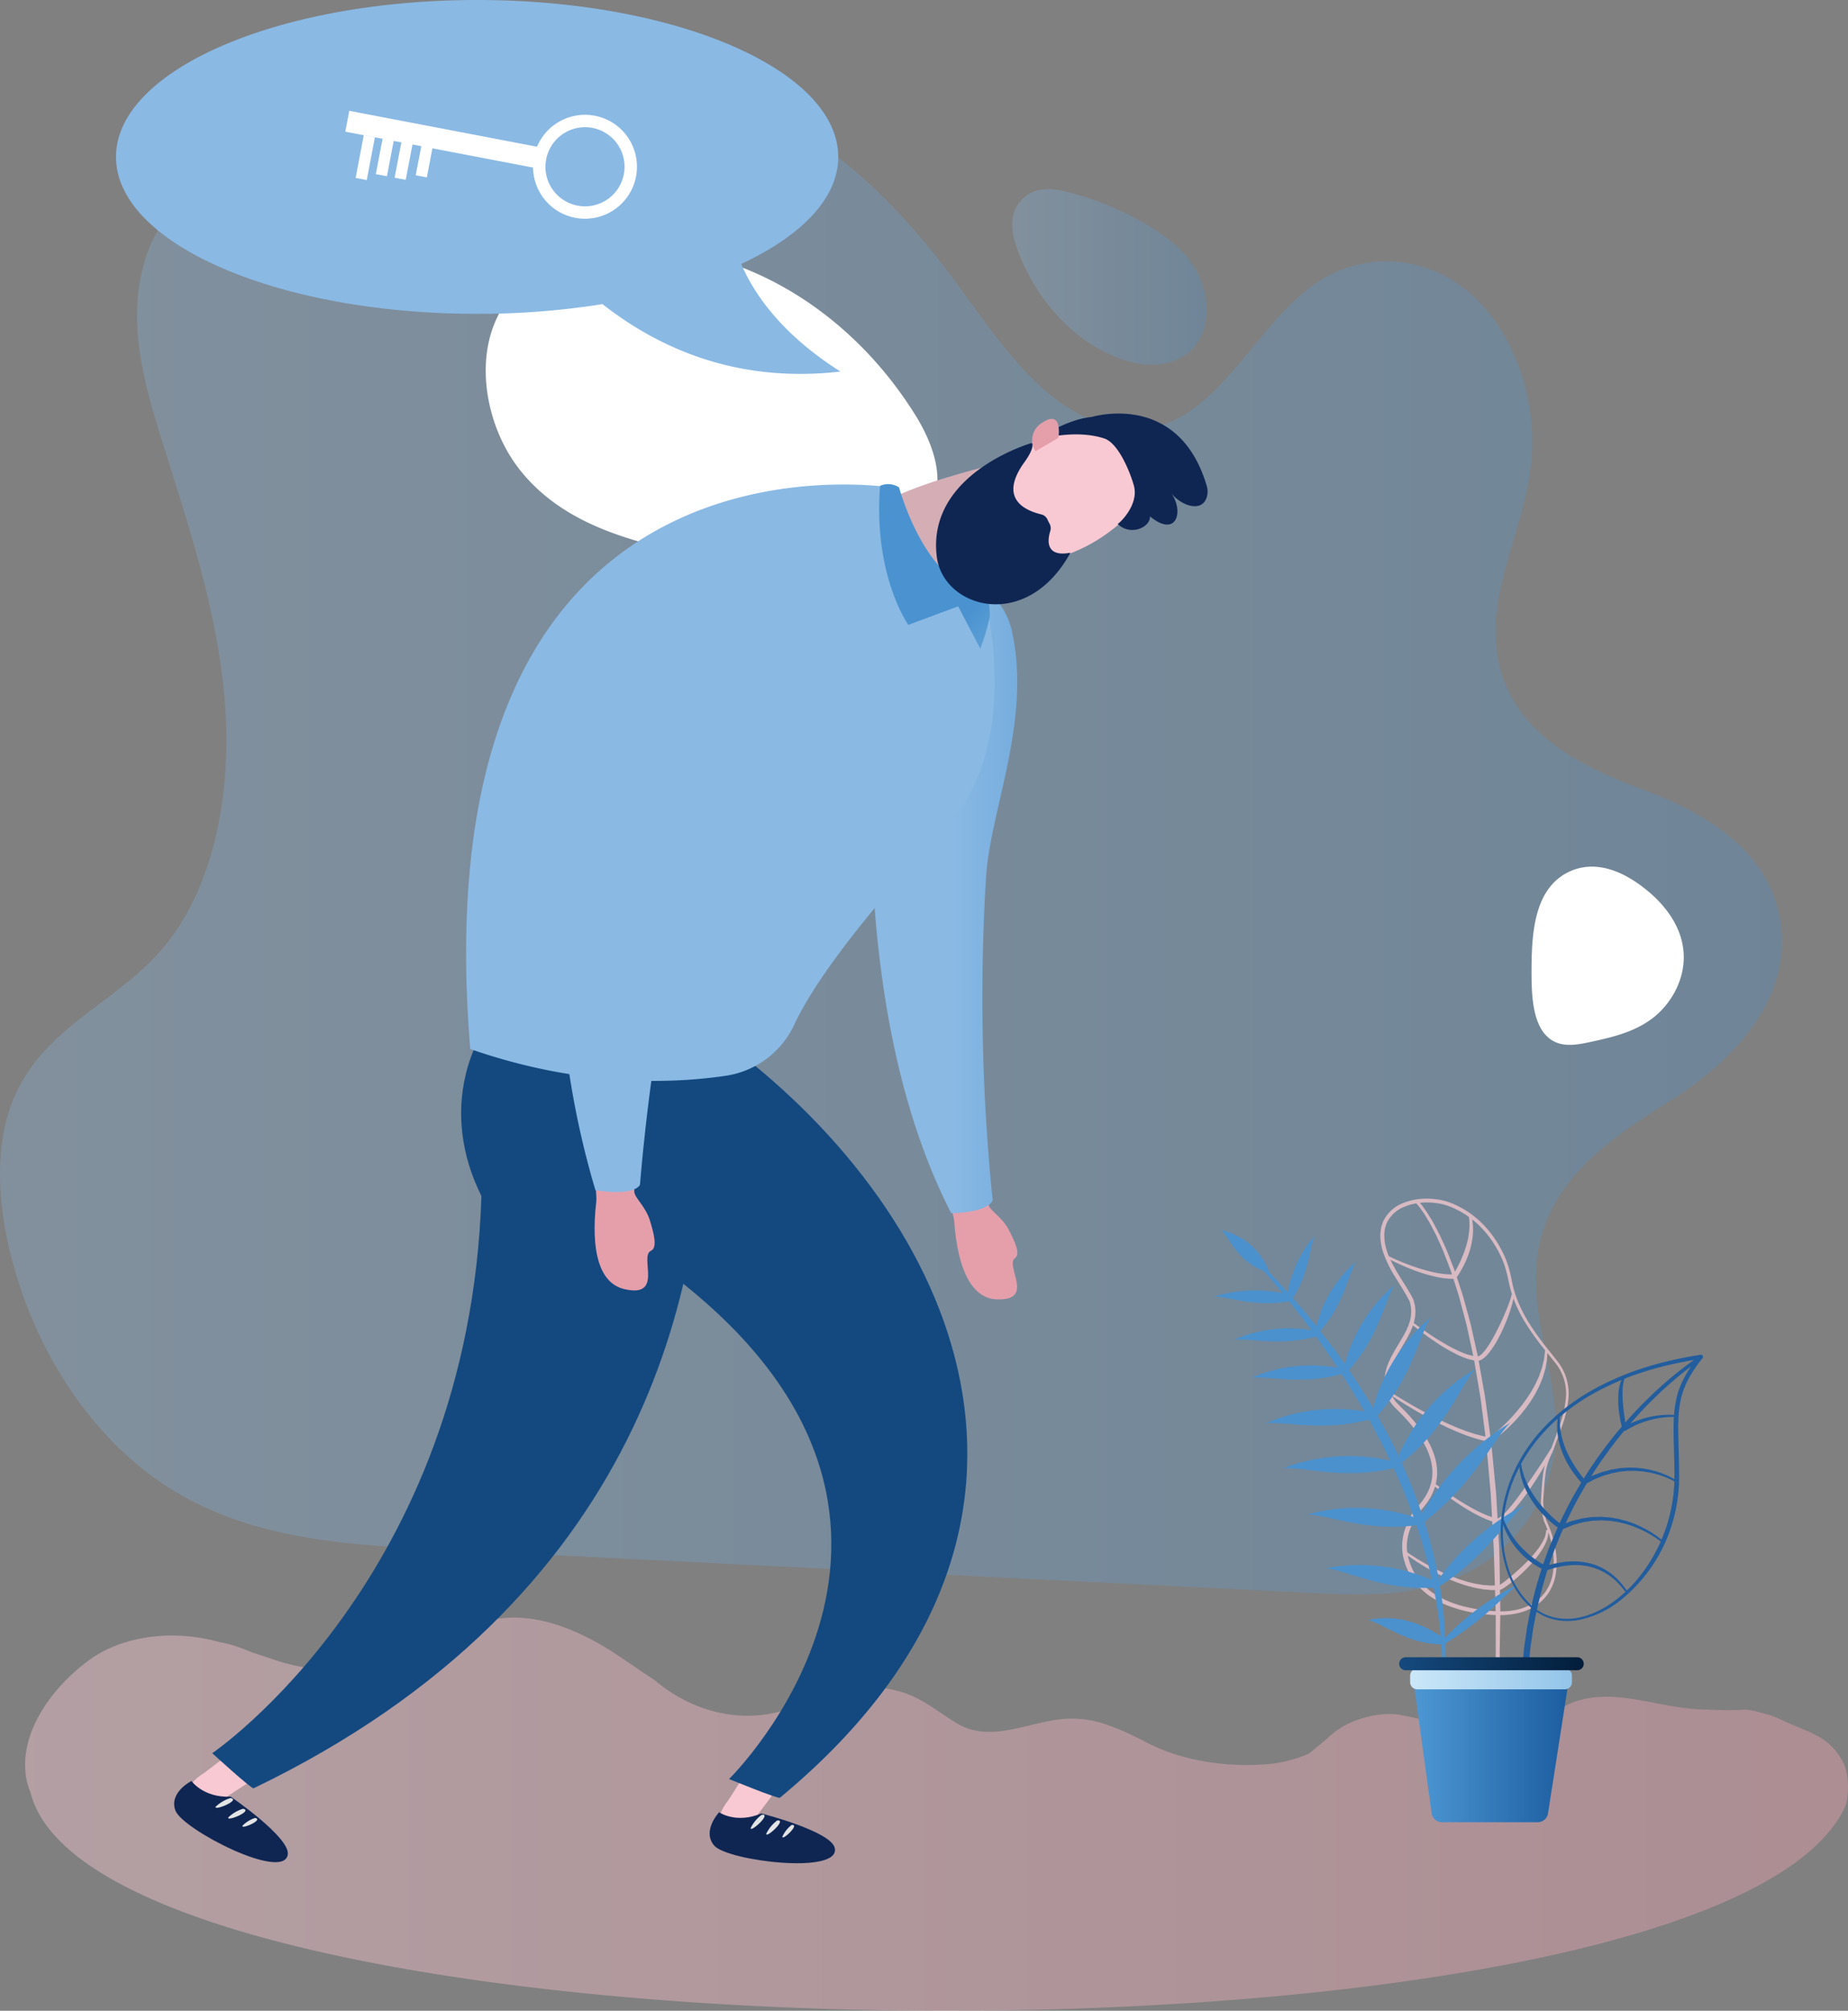 <svg xmlns="http://www.w3.org/2000/svg" xmlns:xlink="http://www.w3.org/1999/xlink" width="478" height="520" viewBox="0 0 478 520">
  <rect x="0" y="0" width="478" height="520" fill="#808080" stroke="none"/>
  <defs>
    <linearGradient id="linear-gradient" y1="0.5" x2="1" y2="0.5" gradientUnits="objectBoundingBox">
      <stop offset="0" stop-color="#8ab9e4"/>
      <stop offset="1" stop-color="#4a93d0"/>
    </linearGradient>
    <linearGradient id="linear-gradient-3" y1="0.5" x2="1" y2="0.5" gradientUnits="objectBoundingBox">
      <stop offset="0" stop-color="#f8c9d2"/>
      <stop offset="1" stop-color="#e59fab"/>
    </linearGradient>
    <linearGradient id="linear-gradient-4" x1="1.036" y1="0.5" x2="2.036" y2="0.5" xlink:href="#linear-gradient"/>
    <linearGradient id="linear-gradient-5" x1="2.141" y1="0.116" x2="0.862" y2="0.193" xlink:href="#linear-gradient-3"/>
    <linearGradient id="linear-gradient-6" x1="0.588" y1="0.531" x2="1.673" y2="0.531" xlink:href="#linear-gradient"/>
    <linearGradient id="linear-gradient-7" x1="23.288" y1="1.809" x2="24.457" y2="1.809" xlink:href="#linear-gradient-3"/>
    <linearGradient id="linear-gradient-8" x1="6.28" y1="0.725" x2="7.12" y2="0.725" gradientUnits="objectBoundingBox">
      <stop offset="0" stop-color="#144980"/>
      <stop offset="1" stop-color="#001c3b"/>
    </linearGradient>
    <linearGradient id="linear-gradient-9" x1="19.406" y1="-0.023" x2="20.33" y2="-0.023" xlink:href="#linear-gradient-3"/>
    <linearGradient id="linear-gradient-10" x1="4.694" y1="0.4" x2="5.511" y2="0.4" xlink:href="#linear-gradient-8"/>
    <linearGradient id="linear-gradient-11" x1="6.628" y1="-2.636" x2="7.328" y2="-2.636" gradientUnits="objectBoundingBox">
      <stop offset="0" stop-color="#d4adb5"/>
      <stop offset="1" stop-color="#cd8f9b"/>
    </linearGradient>
    <linearGradient id="linear-gradient-12" x1="1.018" y1="0.5" x2="2.018" y2="0.5" xlink:href="#linear-gradient"/>
    <linearGradient id="linear-gradient-13" x1="13.635" y1="-0.194" x2="11.855" y2="-0.119" xlink:href="#linear-gradient-3"/>
    <linearGradient id="linear-gradient-14" x1="3.605" y1="0.362" x2="4.457" y2="0.362" xlink:href="#linear-gradient"/>
    <linearGradient id="linear-gradient-15" x1="1.989" y1="0.826" x2="1.473" y2="0.224" xlink:href="#linear-gradient"/>
    <linearGradient id="linear-gradient-16" x1="6.405" y1="-3.38" x2="7.112" y2="-3.38" xlink:href="#linear-gradient-3"/>
    <linearGradient id="linear-gradient-17" x1="39.705" y1="-14.566" x2="38.861" y2="-14.566" xlink:href="#linear-gradient-3"/>
    <linearGradient id="linear-gradient-18" x1="1.114" y1="0.155" x2="2.406" y2="0.155" gradientUnits="objectBoundingBox">
      <stop offset="0" stop-color="#d8bac2"/>
      <stop offset="1" stop-color="#d29aa8"/>
    </linearGradient>
    <linearGradient id="linear-gradient-19" x1="19.268" y1="-1.334" x2="18.414" y2="-0.332" gradientUnits="objectBoundingBox">
      <stop offset="0" stop-color="#8ab8e1"/>
      <stop offset="1" stop-color="#4a91ce"/>
    </linearGradient>
    <linearGradient id="linear-gradient-20" x1="-28.581" y1="-1.724" x2="-27.697" y2="-1.724" gradientUnits="objectBoundingBox">
      <stop offset="0" stop-color="#599cd5"/>
      <stop offset="1" stop-color="#225d9e"/>
    </linearGradient>
    <linearGradient id="linear-gradient-21" y1="0.5" x2="1" y2="0.5" gradientUnits="objectBoundingBox">
      <stop offset="0" stop-color="#4d98d4"/>
      <stop offset="1" stop-color="#1c5da0"/>
    </linearGradient>
    <linearGradient id="linear-gradient-22" y1="0.5" x2="1" y2="0.5" gradientUnits="objectBoundingBox">
      <stop offset="0" stop-color="#cbe7f9"/>
      <stop offset="1" stop-color="#93c5e9"/>
    </linearGradient>
    <linearGradient id="linear-gradient-23" y1="0.5" x2="1" y2="0.5" gradientUnits="objectBoundingBox">
      <stop offset="0" stop-color="#154a7f"/>
      <stop offset="1" stop-color="#021d3a"/>
    </linearGradient>
  </defs>
  <g id="Group_2013" data-name="Group 2013" transform="translate(-235.408 -157.439)">
    <g id="Group_2004" data-name="Group 2004" transform="translate(235.408 179.946)">
      <path id="Path_8275" data-name="Path 8275" d="M637.593,546.129c-1.767,15.881-12.985,28.172-25.283,33.339s-25.628,4.579-38.61,3.932L348.059,572.147c-23.388-1.166-47.6-2.586-68.491-15.621C259.65,544.1,244.2,521.206,237.891,494.79c-3.123-13.081-3.933-27.832,1.325-39.829,7.822-17.842,26-24,37.992-37.874,13.8-15.968,18.244-41.275,16.32-64.495s-9.34-45.116-16.151-66.892c-3.107-9.939-6.141-20.14-6.487-30.784s2.417-21.975,9.126-28.681c9.942-9.937,24.966-6.689,36.075,1.144a65.367,65.367,0,0,1,5.661,4.488c10.351,9.172,24.785,5.953,31.948-7.05a61.623,61.623,0,0,1,16.207-19.286c17.616-13.451,40.284-14.461,59.969-6.495s36.643,24.1,50.775,42.793c7.644,10.11,14.66,21.123,23.643,29.388s20.566,13.581,31.444,10.262c16.365-4.993,25.416-26.846,40.2-36.835,12.249-8.274,28.267-7.2,39.714,2.671s17.772,28.055,15.685,45.089c-2.052,16.751-11.463,32.583-8.521,49.13,3.506,19.721,21.9,28.315,37.569,34.154s33.922,16.034,35.778,36.092c1.852,20-14.057,35.079-28.564,44.284s-31.44,19.882-34.457,39.66C630.593,512.46,639.467,529.264,637.593,546.129Z" transform="translate(-235.408 -194.005)" opacity="0.3" fill="url(#linear-gradient)"/>
      <path id="Path_8276" data-name="Path 8276" d="M471.166,261.828c30.195-3.5,61.433,13.322,79.885,43.016,4.136,6.657,7.722,15.84,4.258,23.057-2.343,4.879-7.12,6.974-11.565,8.417a109.634,109.634,0,0,1-66.911.326c-10.628-3.34-21.3-8.614-28.754-18.536s-10.88-25.4-5.808-37.395C447.532,268.27,459.84,263.141,471.166,261.828Z" transform="translate(-314.227 -219.906)" fill="#fff"/>
      <path id="Path_8277" data-name="Path 8277" d="M663.2,253.533c5.484,13.906,16.25,24.465,28.468,27.923,6.82,1.93,15.35.816,18.772-6.714,2.4-5.274,1.331-12.158-1.516-17.079s-7.174-8.21-11.561-10.9a76.84,76.84,0,0,0-21.1-9.009c-2.658-.681-5.411-1.208-8.075-.564a8.689,8.689,0,0,0-6.232,5.789C660.882,246.391,661.9,250.24,663.2,253.533Z" transform="translate(-399.671 -210.496)" opacity="0.3" fill="url(#linear-gradient)"/>
      <path id="Path_8278" data-name="Path 8278" d="M919.425,544.081c.375,6.9-3.469,13.313-8.281,16.864s-10.474,4.808-16,6c-3.487.753-7.336,1.428-10.349-.862-4.221-3.207-4.7-10.409-4.718-16.525-.02-8.095.245-17.1,4.86-22.854a13.834,13.834,0,0,1,12.49-5.026c4.506.522,8.747,2.945,12.522,6.027C914.652,531.547,919.048,537.143,919.425,544.081Z" transform="translate(-483.933 -319.955)" fill="#fff"/>
    </g>
    <path id="Path_8279" data-name="Path 8279" d="M716.263,874.574c-3.629-7.116-9.37-7.851-15.266-10.73a39.125,39.125,0,0,0-3.651-1.553c-2.468-.541-5.336-1.724-7.725-1.33q-2.241.074-4.438.041c-1.47-.02-2.927-.075-4.385-.156-12.682.116-27.019-7.776-38.7.451a25.19,25.19,0,0,1-3.724,2.318,27.357,27.357,0,0,1-13.347,2.714c-1.538-.041-3.09-.17-4.655-.363a72.945,72.945,0,0,1-9.508-1.735c-1.6-.351-3.208-.717-4.817-1.073s-3.223-.7-4.836-1.013a21.819,21.819,0,0,0-8.171.648,23.773,23.773,0,0,0-3.762,1.238,21.213,21.213,0,0,0-6.68,4.476c-.808.661-1.6,1.319-2.378,1.957s-1.541,1.255-2.29,1.837q-1.24.546-2.542.985t-2.65.778a37.326,37.326,0,0,1-4.124.789c-11.6,1.169-24.057-.667-33.829-6.179-1.087-.521-2.173-1.038-3.266-1.541a57.7,57.7,0,0,0-6.744-2.684,26.273,26.273,0,0,0-4.01-.934,29.924,29.924,0,0,0-4.01-.331c-10-.014-20.672,6.963-30.011,1.088-4.892-2.938-9.339-6.977-15.673-8.385a36.363,36.363,0,0,0-4.221-.76,38.979,38.979,0,0,0-11.3.326q-1.882.325-3.747.83c-13.536,9.823-30.88,7.253-42.893-2.963-1.2-.781-2.388-1.58-3.571-2.382-2.367-1.607-4.713-3.233-7.089-4.774-9.5-6.164-21.908-11.4-33.294-8.05a26.7,26.7,0,0,0-2.977,1.077q-1.173.756-2.366,1.518t-2.405,1.511c-8.772,5.9-20.335,7.731-31.41,8.433-1.335-.012-2.656-.088-3.968-.217a51.793,51.793,0,0,1-11.457-2.474q-1.531-.513-3-1c-.978-.325-1.932-.639-2.857-.934a42.674,42.674,0,0,0-4.034-1.55,30.606,30.606,0,0,0-4.2-1.051c-1.294-.374-2.615-.687-3.952-.939-9.364-1.763-19.562-.54-27.276,3.934a30.274,30.274,0,0,0-3.511,2.382c-9.592,7.457-17.173,18.809-15.274,29.779a15.137,15.137,0,0,0,1.082,3.638c17.909,73.048,436.65,76.453,469.516,3.5C717.393,884.538,718.174,878.323,716.263,874.574Z" transform="translate(-4.072 -261.31)" opacity="0.43" fill="url(#linear-gradient-3)"/>
    <g id="Group_2006" data-name="Group 2006" transform="translate(265.41 157.439)">
      <path id="Path_8280" data-name="Path 8280" d="M377.639,157.439c51.587,0,93.406,18.169,93.406,40.583,0,10.7-9.535,20.429-25.107,27.68,5.055,11.641,14.63,20.815,25.674,27.824C448.3,256.211,427.7,249.9,410.067,236.09a205.13,205.13,0,0,1-32.428,2.514c-51.587,0-93.407-18.169-93.407-40.583S326.051,157.439,377.639,157.439Z" transform="translate(-284.232 -157.439)" fill="url(#linear-gradient-4)"/>
      <g id="Group_2005" data-name="Group 2005" transform="translate(59.31 28.662)">
        <rect id="Rectangle_1267" data-name="Rectangle 1267" width="52.027" height="5.488" transform="translate(1.029 0) rotate(10.828)" fill="#fff"/>
        <rect id="Rectangle_1268" data-name="Rectangle 1268" width="2.927" height="11.264" transform="translate(4.787 6.292) rotate(10.819)" fill="#fff"/>
        <rect id="Rectangle_1269" data-name="Rectangle 1269" width="2.927" height="11.264" transform="translate(10.013 5.305) rotate(10.824)" fill="#fff"/>
        <rect id="Rectangle_1270" data-name="Rectangle 1270" width="2.927" height="11.264" transform="matrix(0.982, 0.188, -0.188, 0.982, 14.874, 6.236)" fill="#fff"/>
        <rect id="Rectangle_1271" data-name="Rectangle 1271" width="2.927" height="11.264" transform="translate(20.337 5.601) rotate(10.833)" fill="#fff"/>
        <path id="Path_8281" data-name="Path 8281" d="M475.781,205.917a13.439,13.439,0,1,0,10.658,15.726A13.419,13.419,0,0,0,475.781,205.917Zm-4.44,23.249a10.23,10.23,0,1,1,11.951-8.126A10.228,10.228,0,0,1,471.341,229.166Z" transform="translate(-411.24 -204.647)" fill="#fff"/>
      </g>
    </g>
    <g id="Group_2010" data-name="Group 2010" transform="translate(280.456 264.384)">
      <path id="Path_8282" data-name="Path 8282" d="M634.937,611.963c.226.735,5.388,26.464,6.723,31.965.315,1.3,3.482,3.072,5.136,6.255,1.494,2.871,3.208,6.3,1.62,7.415-2.65,1.856,5.508,11.124-4.853,10.611-6.2-.308-9.958-7.545-10.839-20.307-.159-2.309-7.137-24.3-6.908-25.744C633.361,618.075,634.937,611.963,634.937,611.963Z" transform="translate(-430.96 -439.143)" fill="url(#linear-gradient-5)"/>
      <path id="Path_8283" data-name="Path 8283" d="M638.487,414.268c-1.863-8.314-9.061-14.389-16.98-13.056-6.334,1.067-13.137,3.67-15.038,9.821-3.809,12.319-12.931,97.032,16.355,153.83,10.283-.363,10.691-3.417,10.691-3.417a516.586,516.586,0,0,1-1.715-83.412C632.816,460.817,643.659,437.349,638.487,414.268Z" transform="translate(-421.811 -358.041)" fill="url(#linear-gradient-6)"/>
      <path id="Path_8284" data-name="Path 8284" d="M553.406,880.588,540.251,901.17s-4.113,4.595-1.9,9.738c1.118,2.6,7.347,2.934,9.652,3.583,4.805,1.348-2.363-6.671-2.363-6.671l16.438-21.852Z" transform="translate(-396.992 -542.427)" fill="url(#linear-gradient-7)"/>
      <path id="Path_8285" data-name="Path 8285" d="M523.526,597.294c-17.461-10.517-34.021-3-37.118,20.412-3.148,23.8,18.773,36.263,19.33,36.688C589.085,717.8,520.631,784.84,520.631,784.84s12.737,5.236,13.161,4.832C614.991,722.469,582.021,643.1,523.526,597.294Z" transform="translate(-377.1 -431.714)" fill="url(#linear-gradient-8)"/>
      <g id="Group_2007" data-name="Group 2007" transform="translate(138.504 361.719)">
        <path id="Path_8286" data-name="Path 8286" d="M547.483,919.174s18.065,4.59,19,8.946c1.487,6.962-27.755,3.326-31.176-.627-3.282-3.8,1.261-8.632,1.261-8.632S540.928,921.924,547.483,919.174Z" transform="translate(-534.113 -918.861)" fill="#0f2653"/>
        <path id="Path_8287" data-name="Path 8287" d="M554.227,919.925a9.512,9.512,0,0,0-2.84,3.425C551.281,924.653,556.995,919.472,554.227,919.925Z" transform="translate(-540.772 -919.259)" fill="#e3e4e5"/>
        <path id="Path_8288" data-name="Path 8288" d="M560.736,922.341a9.358,9.358,0,0,0-2.8,3.42C557.832,927.064,563.48,921.9,560.736,922.341Z" transform="translate(-543.295 -920.189)" fill="#e3e4e5"/>
        <path id="Path_8289" data-name="Path 8289" d="M567.111,924.218a7.94,7.94,0,0,0-2.378,3.016C564.664,928.4,569.475,923.86,567.111,924.218Z" transform="translate(-545.917 -920.913)" fill="#e3e4e5"/>
      </g>
      <path id="Path_8290" data-name="Path 8290" d="M337.392,878.44,317.97,893.233s-5.44,2.892-5.127,8.49c.159,2.822,5.89,5.285,7.834,6.687,4.047,2.925.073-7.075.073-7.075l22.942-14.852Z" transform="translate(-310.303 -541.601)" fill="url(#linear-gradient-9)"/>
      <path id="Path_8291" data-name="Path 8291" d="M451.931,598.877c-.178-9.765-40.927-39.022-54.4-19.642-16.861,24.259-3.133,46.565-3.156,47.263-3.247,98.975-69.626,144.018-69.626,144.018s10.161,9.3,10.7,9.071C436.837,730.8,452.64,648.592,451.931,598.877Z" transform="translate(-314.899 -424.064)" fill="url(#linear-gradient-10)"/>
      <g id="Group_2008" data-name="Group 2008" transform="translate(0 353.634)">
        <path id="Path_8292" data-name="Path 8292" d="M323.342,909.779s15.386,10.537,14.763,14.948c-1,7.049-27.2-6.446-29.054-11.335-1.778-4.7,4.147-7.666,4.147-7.666S316.244,910.1,323.342,909.779Z" transform="translate(-308.718 -905.725)" fill="#0f2653"/>
        <path id="Path_8293" data-name="Path 8293" d="M330.021,912.9a9.459,9.459,0,0,0-3.844,2.239C325.631,916.324,332.775,913.428,330.021,912.9Z" transform="translate(-315.437 -908.483)" fill="#e3e4e5"/>
        <path id="Path_8294" data-name="Path 8294" d="M335.3,917.4a9.372,9.372,0,0,0-3.806,2.243C330.956,920.828,338.032,917.927,335.3,917.4Z" transform="translate(-317.488 -910.212)" fill="#e3e4e5"/>
        <path id="Path_8295" data-name="Path 8295" d="M340.733,921.256a7.915,7.915,0,0,0-3.268,2.013C337,924.335,343.077,921.734,340.733,921.256Z" transform="translate(-319.791 -911.696)" fill="#e3e4e5"/>
      </g>
      <path id="Path_8296" data-name="Path 8296" d="M652.485,363.3l-38.565,29.293s-9.208-19.879-12.443-26.6c-3.761-7.81,43.063-17.6,43.063-17.6Z" transform="translate(-421.496 -337.805)" fill="url(#linear-gradient-11)"/>
      <path id="Path_8297" data-name="Path 8297" d="M542.754,361.931S418.85,340.27,432.677,506.992c27.826,9.713,51.389,9.068,65.922,6.948a23.327,23.327,0,0,0,17.855-13.168c3.828-8.266,13.413-23.025,36.848-48.467,24.108-22.728,11.965-63.919,11.965-63.919S546.3,390.34,542.754,361.931Z" transform="translate(-356.09 -342.655)" fill="url(#linear-gradient-12)"/>
      <path id="Path_8298" data-name="Path 8298" d="M494.146,603.488c.089.792.435,27.918.744,33.766.073,1.378,2.954,3.782,4.028,7.332.97,3.209,2.059,7.021.235,7.844-3.047,1.381,3.477,12.356-6.952,9.859-6.243-1.5-8.683-9.567-7.147-22.706.278-2.376-2.625-26.055-2.117-27.477C491.379,609.4,494.146,603.488,494.146,603.488Z" transform="translate(-375.858 -435.885)" fill="url(#linear-gradient-13)"/>
      <path id="Path_8299" data-name="Path 8299" d="M525.267,402.635c-.309-8.8-5.181-13.946-15.292-15.758-4.179-.749-13.8,1.358-17.15,7.105-19.181,32.88-31.617,96.121-12.674,159.427,10.516,1.594,11.512-1.432,11.512-1.432A534.137,534.137,0,0,1,505.8,466.9C510.115,449.6,526.127,427.074,525.267,402.635Z" transform="translate(-371.177 -352.545)" fill="url(#linear-gradient-14)"/>
      <path id="Path_8300" data-name="Path 8300" d="M625.916,392.435l-12.9,4.794s-9.083-12.7-7.312-35.955a5.149,5.149,0,0,1,4.919.4s7.135,26.455,22.379,26.81c.886,1.065,1.181,5.868,1.064,6.748a53.224,53.224,0,0,1-2.438,8.124Z" transform="translate(-423.122 -342.574)" fill="url(#linear-gradient-15)"/>
      <g id="Group_2009" data-name="Group 2009" transform="translate(197.073)">
        <path id="Path_8301" data-name="Path 8301" d="M687.378,338.973c-1.432-.589-19.421-9.889-34.466,10.549-8.273,8.738-2.306,25.022,14.9,21.03S703.277,345.517,687.378,338.973Z" transform="translate(-637.061 -333.175)" fill="url(#linear-gradient-16)"/>
        <path id="Path_8302" data-name="Path 8302" d="M685.627,332.09s22.44-6.94,29.785,17.716a5.09,5.09,0,0,1-.038,3.246c-1.469,3.859-6.675,1.8-9.1-1.235,3.3,4.594,1.424,11.651-5.513,5.972.113,2.868-5.1,5.162-8.359,1.943.418-.129,5.56-4.874,4.193-9.9-.819-3.015-3.87-10.965-7.675-12.2-8.178-2.661-17.986.57-17.986.57S678.891,332.683,685.627,332.09Z" transform="translate(-645.429 -331.189)" fill="#0f2653"/>
        <path id="Path_8303" data-name="Path 8303" d="M676.659,338.344s1.263-7.647-4.314-3.828a5.18,5.18,0,0,0-1.6,7.294Z" transform="translate(-645.012 -332.058)" fill="url(#linear-gradient-17)"/>
        <path id="Path_8304" data-name="Path 8304" d="M658.97,366.324a2.4,2.4,0,0,0-.165-1.859c-.215-.4-.441-.838-.56-1.115a2.337,2.337,0,0,0-1.62-1.337c-4.677-1.13-10.722-4.3-4.621-13.117,3.219-4.331,2.225-5.372,2.225-5.372s-27.358,7.807-24.607,29.486c1.69,13.311,23.272,19.538,34.556-1.08C658.367,373.031,657.965,369.539,658.97,366.324Z" transform="translate(-629.427 -335.932)" fill="#0f2653"/>
      </g>
    </g>
    <g id="Group_2012" data-name="Group 2012" transform="translate(549.441 467.414)">
      <path id="Path_8305" data-name="Path 8305" d="M863.68,705.345a9.986,9.986,0,0,0-.694-1.2c-.087-.136-.175-.272-.276-.434l-.351-.462c-.256-.336-.509-.671-.771-.987l-2.271-2.847a70.7,70.7,0,0,1-4.225-5.9,36.055,36.055,0,0,1-3.279-6.44,28.483,28.483,0,0,1-1.076-3.442c-.114-.49-.214-.986-.316-1.485-.142-.692-.288-1.408-.467-2.109a25.871,25.871,0,0,0-1.151-3.55,30.535,30.535,0,0,0-1.666-3.329,27.321,27.321,0,0,0-4.524-5.851,23.929,23.929,0,0,0-5.969-4.27,19.46,19.46,0,0,0-3.414-1.368,18.487,18.487,0,0,0-3.609-.585,14.755,14.755,0,0,0-1.869-.026c-.524.023-1.088.071-1.792.15a15.441,15.441,0,0,0-3.527.948,9.347,9.347,0,0,0-5.39,5.075c-.049.177-.107.351-.164.526a5.231,5.231,0,0,0-.312,1.328l-.124.985,0,.927a14.536,14.536,0,0,0,.665,3.751,30.4,30.4,0,0,0,3.255,6.691c.325.532.654,1.061.983,1.589.927,1.49,1.887,3.03,2.683,4.612l.291,1.223c.037.272.055.546.076.82.011.165.023.329.036.46,0,.276-.027.55-.049.825-.013.164-.026.327-.031.451l-.262,1.27-.418,1.243-.532,1.209-.614,1.182-2.071,3.492-.691,1.19-.651,1.227-.586,1.278-.484,1.338-.345,1.4-.155,1.357c0,.007,0,.016,0,.024l0,.033h0l-.008.106a9,9,0,0,0-.04,1.2,9.431,9.431,0,0,0,.162,1.336,9.25,9.25,0,0,0,.888,2.5,9.433,9.433,0,0,0,1.546,2.148l1.739,1.745a37.017,37.017,0,0,1,5.911,7.7,19.571,19.571,0,0,1,1.045,2.176,17.035,17.035,0,0,1,.744,2.263,13.731,13.731,0,0,1,.352,2.346,11.425,11.425,0,0,1-.693,4.619,12.719,12.719,0,0,1-1.015,2.115,16.781,16.781,0,0,1-1.346,1.923l-.779.894-.852.868a.652.652,0,0,0-.088.118,26.149,26.149,0,0,0-2.135,4.393,14.13,14.13,0,0,0-.9,4.929,13.037,13.037,0,0,0,.258,2.518c.026.143.06.284.093.425l.338,1.163c.081.271.164.54.261.818a17.63,17.63,0,0,0,2.444,4.372,18.736,18.736,0,0,0,3.583,3.378,23.182,23.182,0,0,0,4.247,2.345,34.591,34.591,0,0,0,9.222,2.343,35.968,35.968,0,0,0,3.765.339c.005.616,0,1.212,0,1.771v3.869c0,1.491,0,2.847.006,4.09l-.114,6.589,1.265.193-.135-6.753c.025-1.244.048-2.605.07-4.1l.06-3.869c.01-.539.02-1.142.027-1.773.3,0,.594,0,.879-.015a19.835,19.835,0,0,0,3.658-.494,14.609,14.609,0,0,0,4.44-1.835,11.526,11.526,0,0,0,3.493-3.387,12.3,12.3,0,0,0,1.819-4.567,18.963,18.963,0,0,0,.211-4.9,24.32,24.32,0,0,0-.9-4.814,29.039,29.039,0,0,0-1.713-4.533,21.068,21.068,0,0,1-.793-5.022c.068-.778.121-1.557.174-2.336.09-1.355.185-2.757.363-4.12a16.368,16.368,0,0,1,1.856-6.076c.3-.814.6-1.627.9-2.44.545-1.463,1.087-2.927,1.608-4.4a29.6,29.6,0,0,0,1.637-7.189A13.4,13.4,0,0,0,863.68,705.345Zm-23.545-33.287c.02-.124.039-.248.063-.368a9.021,9.021,0,0,0,.144-1.1l.025-.281c.023-.27.047-.54.049-.816l-.008-1.07a5.731,5.731,0,0,0-.057-.778c-.013-.108-.026-.216-.041-.364a8.227,8.227,0,0,0-.133-.856,23.385,23.385,0,0,1,1.811,1.565,26.379,26.379,0,0,1,4.382,5.633,29.535,29.535,0,0,1,1.624,3.213,25.192,25.192,0,0,1,1.129,3.419c.177.677.326,1.379.468,2.058.106.5.213,1.008.333,1.52.171.664.35,1.285.538,1.872a.244.244,0,0,0-.051.107,12.35,12.35,0,0,1-.447,1.582c-.176.5-.4,1.113-.668,1.807-.228.59-.506,1.232-.8,1.927l-.162.375c-.4.909-.812,1.808-1.241,2.67l-.142.284c-.428.854-.873,1.736-1.38,2.623A25.567,25.567,0,0,1,843.734,700a9.342,9.342,0,0,1-1.114,1.271,3.651,3.651,0,0,1-.6.444l-.118.054a.832.832,0,0,1-.168.068.644.644,0,0,0-.07.02l-1.8-8.073c-.295-1.171-.612-2.318-.924-3.446q-.232-.836-.456-1.662l-.675-2.453c-.149-.523-.32-1.035-.49-1.542-.091-.271-.183-.541-.269-.815l-.833-2.507c.347-.5.683-1.029,1.017-1.609.364-.623.7-1.261,1.006-1.9a20.375,20.375,0,0,0,.847-1.976c.236-.61.455-1.284.674-2.069l.248-1.043C840.059,672.529,840.1,672.294,840.135,672.059Zm-10.563-9.984a17.726,17.726,0,0,1,3.405.536,18.653,18.653,0,0,1,3.257,1.294,22.811,22.811,0,0,1,3.125,1.893l.064.563a6.486,6.486,0,0,1,.057,1c0,.142,0,.282.009.423a4.032,4.032,0,0,1,0,.609l-.071,1.042c-.013.2-.046.4-.077.593-.023.142-.047.284-.064.431a8.214,8.214,0,0,1-.174.992c-.028.124-.055.248-.081.372-.043.21-.086.419-.147.628l-.28.989-.329.992c-.077.253-.173.5-.268.745l-.083.216c-.119.319-.249.633-.386.949l-.094.223c-.1.24-.2.481-.316.719-.464,1-.916,1.875-1.375,2.655l-.176-.528-.552-1.419c-.865-2.229-1.682-4.334-2.573-6.148l-.534-1.166-.98-1.909c-.152-.279-.3-.554-.438-.821-.327-.621-.635-1.207-.976-1.722-.167-.262-.322-.517-.471-.761-.268-.441-.522-.857-.782-1.223l-.41-.576c-.221-.312-.417-.589-.605-.836l-.565-.69A15.446,15.446,0,0,1,829.572,662.074ZM818.09,674.44a13.539,13.539,0,0,1-.627-3.444l-.01-.879.116-.889a4.292,4.292,0,0,1,.257-1.107c.06-.182.118-.362.155-.512a8.386,8.386,0,0,1,4.824-4.511,13.184,13.184,0,0,1,2.929-.826l.9,1.063c.173.232.363.5.576.812l.4.577c.24.343.483.75.739,1.181.149.248.3.508.472.779.318.489.612,1.06.924,1.663.14.274.284.554.434.834l.743,1.432.723,1.616c.862,1.793,1.651,3.883,2.487,6.094l.537,1.416.291.9-.5.005a6.464,6.464,0,0,1-.705-.036c-.138-.012-.277-.025-.415-.032a10.462,10.462,0,0,1-1.112-.127c-.126-.02-.254-.038-.382-.055-.247-.034-.493-.067-.745-.125l-1.12-.225-1.126-.279c-.3-.071-.606-.159-.906-.247l-.506-.147c-.266-.076-.529-.152-.8-.243-.8-.254-1.52-.5-2.193-.74-.725-.265-1.451-.535-2.167-.829-1.348-.546-2.541-1.072-3.64-1.6C818.438,675.458,818.251,674.955,818.09,674.44Zm4.145,8.011q-.5-.788-.981-1.578a39.9,39.9,0,0,1-2.188-3.988c.9.455,1.872.912,2.943,1.388,1.741.763,3.09,1.3,4.365,1.731.271.1.543.185.818.272l.512.162c.308.1.616.2.925.276l1.142.311,1.134.259c.264.067.532.11.8.154.124.02.249.04.372.063a11.525,11.525,0,0,0,1.187.166c.136.01.27.025.4.04a7.491,7.491,0,0,0,.785.06l.88.017.769,2.385c.085.275.173.551.264.828.161.5.325.994.465,1.5l.648,2.448c.16.618.328,1.241.5,1.87.283,1.056.57,2.13.837,3.213l1.663,7.7a13.466,13.466,0,0,1-2.4-.7c-.349-.122-.7-.277-1.03-.427-.194-.086-.385-.172-.563-.244l-1.541-.765c-.889-.472-1.818-1-2.841-1.613-.787-.477-1.6-.991-2.485-1.571-2.191-1.454-3.806-2.655-4.534-3.208l.063-.194.031-.145c.088-.412.176-.826.257-1.275.009-.156.021-.311.033-.467.024-.319.049-.64.053-.99-.015-.158-.026-.318-.039-.476-.023-.318-.046-.636-.1-.979l-.34-1.408c0-.01-.025-.062-.03-.072C824.175,685.546,823.19,683.973,822.234,682.451Zm-3.442,27.625a8.214,8.214,0,0,1-.144-1.137,6.8,6.8,0,0,1,.02-.9l.159-1.561.307-1.263.442-1.237.547-1.205.621-1.18,2.067-3.5.68-1.2.634-1.233c.128-.276.248-.557.368-.838l.194-.453c.064-.177.12-.356.18-.535.779.625,2.3,1.816,4.319,3.242.867.6,1.675,1.148,2.467,1.662.858.552,1.817,1.127,2.859,1.714l1.564.819c.189.084.375.172.562.26.35.166.713.337,1.082.476a13.86,13.86,0,0,0,2.975.887c.064.361.131.723.192,1.087.055.334.111.67.17,1l.98,5.759c.257,1.348.431,2.747.6,4.1.072.582.145,1.166.224,1.745l.766,5.989-.409-.073c-.379-.076-.753-.176-1.128-.277-.211-.057-.423-.113-.639-.166-.427-.1-.857-.243-1.274-.379l-.459-.151c-.643-.207-1.179-.383-1.722-.6l-.609-.232c-.369-.14-.739-.279-1.1-.428l-1.7-.726c-.364-.151-.721-.32-1.077-.488-.2-.093-.4-.187-.6-.278-.558-.255-1.112-.518-1.663-.8-1.133-.551-2.247-1.135-3.288-1.684-1.157-.627-2.2-1.2-3.24-1.8-2.115-1.219-3.966-2.347-5.657-3.443A8.078,8.078,0,0,1,818.793,710.076ZM828.8,723.789c-.355-.652-.765-1.32-1.331-2.163-.464-.684-.967-1.368-1.495-2.033a49.225,49.225,0,0,0-3.315-3.755L820.92,714.1a8.135,8.135,0,0,1-1.349-1.861c-.022-.043-.037-.09-.059-.133,1.468.972,3.068,1.979,4.848,3.052,1.023.62,2.023,1.193,3.227,1.878,1.064.588,2.167,1.2,3.281,1.762.552.292,1.112.568,1.675.836.2.092.391.188.587.283.364.178.728.356,1.1.518l1.7.756c.371.159.747.308,1.121.457l.6.241c.563.236,1.131.433,1.762.646l.459.158c.431.148.874.3,1.327.417.21.055.42.114.628.174.392.112.784.223,1.187.309l.762.149.03.241,1.169,13.27.345,6.148c-.133-.044-.264-.086-.4-.132l-.405-.139a7.065,7.065,0,0,1-.683-.267c-.13-.055-.259-.111-.39-.162-.312-.124-.648-.274-1.056-.475-.122-.06-.248-.119-.372-.177-.229-.107-.455-.215-.682-.339l-1.04-.549-.507-.287c-.517-.292-1.035-.584-1.545-.9-1.3-.773-2.6-1.614-3.99-2.571-1.3-.9-2.447-1.727-3.493-2.528a11.253,11.253,0,0,0,.221-1.128,12.285,12.285,0,0,0,.122-2.617,15.081,15.081,0,0,0-.389-2.586,18.666,18.666,0,0,0-.8-2.45A21,21,0,0,0,828.8,723.789Zm17.419,42.457c.022.514.035,1.016.044,1.511a34.911,34.911,0,0,1-3.626-.367,41.473,41.473,0,0,1-4.556-.872,30.047,30.047,0,0,1-4.38-1.487,21.956,21.956,0,0,1-4.012-2.265,17.521,17.521,0,0,1-3.31-3.18,16.263,16.263,0,0,1-2.2-4.015c-.077-.223-.144-.453-.213-.683-.045-.154-.092-.308-.139-.459l-.165-.537-.044-.2c-.024-.1-.047-.2-.066-.3.468.333.964.673,1.493,1.024.967.648,1.938,1.26,2.886,1.817.488.295.98.582,1.481.853l.439.244c.351.2.7.392,1.061.567l1.525.771,1.539.7c.338.158.685.294,1.032.431.182.071.364.143.549.22l.8.321.807.273c.188.061.375.127.562.191.35.123.7.244,1.061.339l1.64.44c.361.092.73.158,1.1.225.194.034.386.07.584.108l.289.055c.185.036.37.072.567.1l.853.079c.189.013.375.033.564.054a6.9,6.9,0,0,0,1.085.063l.066,0,.569-.009Zm-.158-5.173-.568.022a5.379,5.379,0,0,1-1.035-.028c-.193-.017-.387-.035-.571-.041l-.816-.06c-.172-.019-.344-.049-.516-.079l-.286-.048c-.2-.036-.391-.068-.589-.1-.346-.055-.692-.111-1.032-.192l-1.618-.4c-.342-.085-.676-.194-1.011-.3-.192-.063-.384-.126-.572-.183l-.785-.249-.781-.3c-.187-.073-.375-.143-.564-.214-.332-.123-.665-.247-.992-.393l-1.535-.667-1.525-.725c-.35-.161-.692-.342-1.034-.521l-.459-.24c-.5-.253-.987-.523-1.475-.8-.945-.524-1.92-1.1-2.9-1.725-.722-.454-1.378-.887-1.992-1.314a11.676,11.676,0,0,1-.111-1.46,12.932,12.932,0,0,1,.825-4.481,24.813,24.813,0,0,1,2-4.117l.817-.835.826-.948a18.3,18.3,0,0,0,1.456-2.081,13.878,13.878,0,0,0,1.115-2.323c.09-.246.171-.492.245-.738.983.789,2.054,1.607,3.265,2.492,1.375,1,2.671,1.886,3.962,2.705.551.361,1.124.7,1.678,1.028l1.424.8c.232.133.471.253.713.372.12.06.24.119.361.182.42.217.769.382,1.1.521.127.053.252.11.377.166.243.111.489.221.739.307l.4.147c.243.089.488.181.748.265l.033.009.382,6.795Zm-1.139-38.4-.844-6.25c-.082-.572-.157-1.145-.232-1.717-.181-1.374-.367-2.8-.637-4.17l-1.021-5.757c-.06-.33-.118-.658-.175-.987-.048-.276-.1-.551-.152-.827a2.325,2.325,0,0,0,.636-.214,4.659,4.659,0,0,0,.862-.582,10.416,10.416,0,0,0,1.309-1.4,24.341,24.341,0,0,0,1.995-3.032c.634-1.16,1.112-2.116,1.508-3.009s.793-1.837,1.159-2.778c.344-.886.615-1.708.84-2.411s.4-1.339.534-1.9c.069-.282.122-.532.162-.752.061.166.123.334.185.494a36.74,36.74,0,0,0,3.393,6.568,71.782,71.782,0,0,0,4.306,5.94l.307.379-.21,1.762a6.863,6.863,0,0,1-.234,1.235c-.038.148-.075.3-.108.443l-.1.407a8.164,8.164,0,0,1-.36,1.259l-.206.593c-.122.352-.243.7-.37,1.035l-.728,1.6a8.286,8.286,0,0,1-.5.968c-.1.183-.208.365-.3.545l-.411.747-.467.726c-.117.174-.229.351-.341.527-.194.3-.394.62-.619.911l-1.014,1.393-1.095,1.349c-.214.268-.442.524-.672.78-.155.173-.308.346-.46.524-.281.332-.579.644-.88.957l-.289.3c-.755.793-1.562,1.58-2.467,2.4C846.608,721.3,845.787,722.017,844.926,722.677ZM860.4,748.941a23.346,23.346,0,0,1,.83,4.672,18.145,18.145,0,0,1-.24,4.695,11.492,11.492,0,0,1-1.734,4.243,10.6,10.6,0,0,1-3.267,3.108,13.75,13.75,0,0,1-4.2,1.687,18.585,18.585,0,0,1-3.273.427h0c-.342.016-.7.017-1.052.017,0-.511,0-1.03-.018-1.556l-.062-4a.342.342,0,0,0,.045-.006,1.222,1.222,0,0,0,.13-.044c.061-.023.111-.046.2-.086.106-.056.2-.112.3-.169.186-.113.366-.228.541-.347.35-.236.689-.478,1.021-.731.635-.478,1.27-.987,1.945-1.559a42.238,42.238,0,0,0,3.591-3.458,26.54,26.54,0,0,0,3.1-3.965,13.247,13.247,0,0,0,1.172-2.288,6.823,6.823,0,0,0,.476-2.233C860.081,747.871,860.25,748.4,860.4,748.941Zm-1.915-16.292c-.178,1.383-.269,2.794-.358,4.158-.051.779-.1,1.555-.168,2.357a21.591,21.591,0,0,0,.8,5.312c.339.722.649,1.469.928,2.235a.274.274,0,0,0-.374.274,5.792,5.792,0,0,1-.626,2.252,14.234,14.234,0,0,1-1.228,2.061,31.485,31.485,0,0,1-3.144,3.684c-1.2,1.2-2.394,2.312-3.565,3.308-.667.577-1.279,1.081-1.869,1.539-.317.246-.635.489-.961.719-.16.114-.32.223-.473.32l-.08.045-.078-5.025c-.023-1.494-.047-3.039-.109-4.613l-.369-6.451a2.95,2.95,0,0,0,1.348-.583l.1-.067a12.048,12.048,0,0,0,1.17-1c.785-.758,1.5-1.576,2.035-2.2,1.239-1.469,2.451-3.064,3.6-4.74,1.193-1.719,2.292-3.5,3.213-5.01.224-.383.459-.784.7-1.2A22.525,22.525,0,0,0,858.484,732.649Zm5.951-20.078a28.974,28.974,0,0,1-1.585,7.019c-.515,1.471-1.054,2.933-1.593,4.394-.2.532-.391,1.064-.587,1.6a.247.247,0,0,0-.086.08c-1.008,1.636-2.086,3.3-3.2,4.96-1.121,1.709-2.348,3.45-3.333,4.846l-.092.128c-1.092,1.523-2.221,3.1-3.4,4.576-.5.619-1.167,1.425-1.9,2.167a10.4,10.4,0,0,1-1.035.931,2.48,2.48,0,0,1-.873.476l-.376-6.586-1.278-13.222a.546.546,0,0,0,.15-.075c1.015-.719,1.929-1.486,2.77-2.21,1.04-.913,1.858-1.681,2.574-2.418l.287-.294c.318-.325.637-.65.933-.993.12-.137.243-.273.364-.407.27-.3.55-.606.8-.933l1.111-1.392,1.024-1.443c.231-.319.435-.659.632-.988.106-.177.211-.355.325-.533l.468-.775.412-.8c.09-.186.187-.367.283-.549a9.006,9.006,0,0,0,.509-1.065l.68-1.671c.124-.372.234-.75.345-1.126l.173-.583a9.757,9.757,0,0,0,.353-1.525l.047-.267c.023-.149.05-.3.077-.444a7.8,7.8,0,0,0,.159-1.358l.056-1.125,1.421,1.759c.261.312.508.633.754.955l.345.443c.086.14.176.277.267.415a9.68,9.68,0,0,1,.661,1.126A12.68,12.68,0,0,1,864.435,712.571Z" transform="translate(-773.434 -661.044)" fill="url(#linear-gradient-18)"/>
      <path id="Path_8306" data-name="Path 8306" d="M751.6,702.636a35.719,35.719,0,0,1,20.029-2.462c-2.013-2.734-3.945-5.231-5.741-7.472-9.173,1.573-15.583-1.251-19.435-1.225a35.994,35.994,0,0,1,17.732-.875c-1.821-2.221-3.46-4.136-4.846-5.714-7.128-2.738-8.775-8.732-11.106-10.587a17.141,17.141,0,0,1,12.552,10.97q2.443,2.565,4.714,5.106a31.059,31.059,0,0,1,6.921-14.594c-1.339,3.1-1.235,9.26-5.6,16.084q3.228,3.674,6.123,7.294a31.582,31.582,0,0,1,10.218-16.65c-2.105,3.382-3,10.714-9.265,17.853q3.421,4.344,6.393,8.591a40.349,40.349,0,0,1,12.841-20.475c-2.655,4.173-3.9,13.147-11.793,22q3.413,4.992,6.247,9.821a47.3,47.3,0,0,1,14.927-23.5c-3.1,4.834-4.615,15.19-13.789,25.462,2.157,3.788,4.058,7.488,5.733,11.086a.964.964,0,0,0-.3-.846c2.784-5.636,7.7-15.112,19.893-22.278-4.1,4.5-7.486,15.22-19.086,24.228a136.917,136.917,0,0,1,5.232,13.242,65.51,65.51,0,0,1,22.822-23.564c-4.717,4.82-9.25,15.531-22.162,25.586a120.7,120.7,0,0,1,3.7,14.8,64.27,64.27,0,0,1,22.208-19.163c-4.6,3.945-9.62,12.832-21.887,21a104.374,104.374,0,0,1,1.357,13.327,66.156,66.156,0,0,1,19.256-14c-4.019,2.932-8.861,9.249-19.172,15.445a1.338,1.338,0,0,1,.058.288h-.094a80.114,80.114,0,0,1-.591,11.62l-.323-.049a99.886,99.886,0,0,0-.133-11.574c-9-.124-15.146-5.464-18.968-6.289,8.52-1.794,14.891,1.7,18.795,4.112a113.039,113.039,0,0,0-1.838-12.476c-13.426.633-22.209-4.449-27.8-5.037a47.261,47.261,0,0,1,27.375,3.044,132.8,132.8,0,0,0-3.985-14.149c-13.339,1.673-22.527-2.666-28.167-2.8a47.539,47.539,0,0,1,27.429.68c-1.558-4.353-3.3-8.581-5.17-12.659-13.272,3.091-22.946-.387-28.616.039a47.758,47.758,0,0,1,27.736-1.927c-1.748-3.691-3.593-7.254-5.49-10.668-12.269,3.2-21.446.367-26.771.989a45.409,45.409,0,0,1,25.584-3.1c-1.937-3.389-3.917-6.622-5.892-9.679-10.733,2.939-18.758.446-23.382.985a39.036,39.036,0,0,1,22.342-2.579c-1.891-2.87-3.768-5.574-5.592-8.1C763.1,704.384,755.814,702.142,751.6,702.636Z" transform="translate(-746.453 -666.141)" fill="url(#linear-gradient-19)"/>
      <path id="Path_8307" data-name="Path 8307" d="M911.084,771.469a41.7,41.7,0,0,0,1.456-5.644,41.237,41.237,0,0,0,.669-5.791c.068-1.941.027-3.893-.012-5.778l-.158-6.481c-.027-1.633-.054-3.32.041-4.962a26.774,26.774,0,0,1,.823-5.551,21.63,21.63,0,0,1,2.183-5.141,36.345,36.345,0,0,1,3.091-4.485l.079-.012-.03-.053.079-.1a.542.542,0,0,0,.112-.4.528.528,0,0,0-.2-.356.535.535,0,0,0-.408-.1l-.119.018-.035-.061-.059.076a100.681,100.681,0,0,0-11.822,2.549c-2.1.6-4.016,1.218-5.864,1.9-1.787.643-3.554,1.422-5.261,2.175l-.43.189-2.765,1.368c-.592.317-1.171.647-1.75.977-.313.178-.627.357-.942.533a57.272,57.272,0,0,0-5.14,3.43,49.588,49.588,0,0,0-4.711,4,47.518,47.518,0,0,0-4.165,4.565c-.473.6-.922,1.222-1.356,1.826l-.479.661c-.2.321-.394.625-.59.928-.356.552-.723,1.122-1.047,1.71-.13.239-.262.476-.393.713-.364.653-.737,1.33-1.043,2.032l-.652,1.389-.57,1.443c-.281.655-.5,1.345-.711,2.012-.1.3-.191.607-.294.907l-.112.412c-.229.847-.468,1.722-.64,2.6a37.875,37.875,0,0,0-.752,6.13,35.532,35.532,0,0,0,.343,6.173,31.25,31.25,0,0,0,1.537,5.986,24.448,24.448,0,0,0,2.916,5.453A18.4,18.4,0,0,0,874.942,792c-.249,1.142-.49,2.307-.716,3.521-.263,1.187-.431,2.394-.592,3.561-.076.547-.151,1.091-.237,1.628-.264,1.584-.393,3.153-.518,4.671l-.232,2.755c-.038.523-.054,1.035-.068,1.544-.009.273-.016.543-.028.813-.014.543-.034,1.073-.053,1.6q.751-.092,1.5-.177c.023-.447.047-.9.065-1.352.016-.266.027-.54.039-.817.023-.491.043-.987.086-1.488l.35-3.489c.12-1.246.245-2.535.456-3.819.085-.544.161-1.09.238-1.639.157-1.142.32-2.323.576-3.481q.254-1.379.545-2.754a13.9,13.9,0,0,0,5.309,2.163q.321.057.644.1a16.167,16.167,0,0,0,5.163-.18,25.175,25.175,0,0,0,10.435-4.912A40.221,40.221,0,0,0,911.084,771.469Zm-11.349,16.092a5.783,5.783,0,0,1-.4-.5c-.106-.15-.214-.3-.328-.437-.322-.423-.634-.8-.948-1.153a16.7,16.7,0,0,0-2.18-2.075,15.61,15.61,0,0,0-2.538-1.641c-.49-.257-.995-.47-1.379-.626-.548-.207-1-.358-1.444-.479a17.544,17.544,0,0,0-6.009-.544c-.446.022-.9.082-1.334.139l-.165.022c-.32.036-.638.1-.948.157-.178.035-.355.069-.534.1-.326.067-.643.143-.959.219-.17.041-.341.082-.512.121l-.441.128c.014-.038.027-.078.04-.116.113-.316.225-.633.331-.952l.929-2.658,1.045-2.61c.385-.966.8-1.944,1.245-2.954l1.5-.615c.121-.049.242-.1.364-.15a7.566,7.566,0,0,1,1.24-.438l1.689-.472a7.056,7.056,0,0,1,1.076-.209c.208-.029.417-.059.622-.1.122-.018.251-.039.379-.06a7.974,7.974,0,0,1,1.315-.142l1.754-.081,1.727.1a9.952,9.952,0,0,1,1.312.148c.135.022.269.044.405.064a13.32,13.32,0,0,1,1.692.328c.209.057.417.106.626.155a9.367,9.367,0,0,1,1.058.29c.2.068.4.132.595.2.356.116.715.233,1.065.366l1.618.673c.176.089.367.18.556.273.337.163.675.326,1.006.5.175.1.361.2.546.306.321.178.654.362.965.564a23.1,23.1,0,0,1,2.169,1.51c-.21.479-.428.954-.664,1.419a39.348,39.348,0,0,1-2.826,4.909,36.747,36.747,0,0,1-3.471,4.478C900.961,786.346,900.363,786.961,899.735,787.561Zm-23.265,5.005c.532-2.464,1.14-4.912,1.832-7.313l.791-2.678c.026-.09.057-.181.085-.271l1.172-.378c.16-.042.331-.089.5-.135.3-.081.593-.161.892-.233.157-.031.321-.066.485-.1.3-.067.617-.135.926-.177l.176-.028c.412-.063.838-.131,1.256-.161a16.568,16.568,0,0,1,5.716.38c.409.1.845.235,1.375.419.428.161.887.341,1.325.554a14.816,14.816,0,0,1,2.468,1.488,16.107,16.107,0,0,1,2.162,1.932c.317.333.63.692.962,1.1.122.135.225.272.327.407a5.631,5.631,0,0,0,.454.53c-.63.584-1.286,1.155-1.975,1.7a26.9,26.9,0,0,1-4.741,3.076,21.135,21.135,0,0,1-5.3,1.89,15.227,15.227,0,0,1-5.6.135,13.388,13.388,0,0,1-5.193-2.064C876.534,792.617,876.5,792.59,876.47,792.567ZM867.729,770.5c.108.336.222.672.363,1a16.659,16.659,0,0,0,.936,1.984,15.377,15.377,0,0,0,.921,1.548l.213.328.329.439c.326.437.664.889,1.041,1.3.243.286.48.564.74.819l.214.22c.18.188.367.383.573.56.506.468,1.057.934,1.678,1.416.7.508,1.283.9,1.84,1.227.381.228.742.423,1.1.6-.018.058-.039.116-.056.173l-.823,2.687c-.641,2.109-1.208,4.315-1.728,6.641a21.231,21.231,0,0,1-5.589-8.4,30.645,30.645,0,0,1-1.485-5.881,34.5,34.5,0,0,1-.309-6.067C867.7,770.9,867.715,770.7,867.729,770.5Zm4.732-11.97.4,1.226a6.968,6.968,0,0,0,.309.794c.06.138.121.276.175.416a9.243,9.243,0,0,0,.565,1.194c.07.128.14.26.21.394.132.251.264.5.412.743l.686,1.1c.155.241.321.471.487.7.088.121.176.242.261.365.232.342.5.662.755.973l.048.059c.594.74,1.24,1.42,1.738,1.93.622.625,1.267,1.215,1.919,1.755.25.217.516.422.782.627l.384.287.161.116.084.059q-.661,1.463-1.223,2.841l-1.084,2.631-.972,2.687c-.112.324-.227.638-.342.953-.053.146-.106.3-.159.443-.273-.152-.558-.322-.852-.508-.621-.38-1.219-.813-1.721-1.187-.591-.445-1.118-.88-1.613-1.327-.155-.133-.3-.271-.439-.409-.109-.105-.218-.211-.33-.313-.247-.222-.479-.473-.7-.715-.4-.4-.734-.812-1.059-1.211-.112-.137-.224-.275-.337-.41l-.612-.848a8.73,8.73,0,0,1-.531-.785l-.052-.085c-.066-.107-.135-.216-.2-.324-.12-.187-.241-.375-.347-.571l-.5-.939a11.91,11.91,0,0,1-.545-1.136c-.118-.267-.235-.535-.365-.8l-.006-.014a34.321,34.321,0,0,1,.649-4.157c.178-.859.421-1.718.655-2.549l.111-.4c.1-.292.2-.6.305-.906a20.708,20.708,0,0,1,.709-1.946l.576-1.419.658-1.366c.131-.292.278-.579.428-.862l.031.331a8.013,8.013,0,0,0,.208,1.292c.028.124.053.249.078.375A7.848,7.848,0,0,0,872.461,758.531ZM881.7,745a15.572,15.572,0,0,0,.152,2.386A18.8,18.8,0,0,0,883.089,752a23.7,23.7,0,0,0,2.2,4.232c.427.646.894,1.3,1.39,1.934q.365.468.747.921l.5.6c-.863,1.435-1.674,2.847-2.414,4.16-1.238,2.32-2.278,4.392-3.179,6.32l-.395-.3c-.248-.2-.5-.4-.735-.614-.571-.485-1.147-1.027-1.819-1.708-.483-.485-1.109-1.131-1.685-1.834l-.24-.286c-.188-.222-.376-.443-.549-.676-.092-.122-.184-.24-.276-.359-.164-.209-.328-.419-.479-.637l-.7-1.037c-.146-.222-.28-.454-.413-.686-.072-.128-.146-.256-.222-.383-.221-.359-.41-.737-.583-1.092-.063-.134-.132-.269-.2-.405a6.469,6.469,0,0,1-.331-.71l-.466-1.176c-.087-.223-.153-.454-.223-.7-.047-.165-.1-.33-.149-.494a7.742,7.742,0,0,1-.3-1.192l-.208-1.039c.058-.1.115-.207.172-.308.134-.239.27-.476.4-.716.317-.562.682-1.116,1.035-1.651.2-.3.4-.607.594-.915.188-.249.381-.514.575-.778.4-.546.815-1.11,1.241-1.646a46.776,46.776,0,0,1,4.114-4.461c.433-.412.893-.8,1.345-1.2a6.337,6.337,0,0,0-.076.646C881.724,744.2,881.7,744.6,881.7,745Zm15.8-5.967a31.853,31.853,0,0,0,.911,6.164c-.31.364-.62.721-.93,1.1-.782.914-1.522,1.864-2.306,2.87l-.823,1.053c-.329.456-.652.895-.981,1.338-.7.944-1.42,1.921-2.09,2.945-.943,1.34-1.847,2.74-2.7,4.133l-.936-1.2c-.471-.628-.909-1.26-1.3-1.876a28.616,28.616,0,0,1-2.192-4,19.673,19.673,0,0,1-.811-2.122,21.022,21.022,0,0,1-.586-2.2,18.855,18.855,0,0,1-.358-4.558v0c.892-.765,1.807-1.509,2.752-2.207a56.613,56.613,0,0,1,5.071-3.348c.315-.174.635-.353.954-.532.567-.319,1.132-.638,1.707-.942l3.172-1.525c.752-.327,1.517-.657,2.288-.981l-.256.622c-.068.2-.114.386-.162.577-.024.1-.048.2-.074.292a4.386,4.386,0,0,0-.121.6c-.015.092-.028.184-.047.276a6.485,6.485,0,0,0-.112.9c-.005.1-.014.2-.022.3-.017.194-.031.387-.034.58C897.493,737.758,897.478,738.394,897.5,739.03Zm19.609-11.067c-.736.505-1.815,1.273-3.18,2.333-1.423,1.091-2.979,2.377-4.622,3.821-1.561,1.353-3.358,3.05-5.65,5.34-1.4,1.448-2.856,3-4.325,4.668-.093-.562-.184-1.148-.27-1.8-.055-.385-.1-.771-.141-1.155l-.06-.529c-.075-.66-.125-1.193-.158-1.679a22.445,22.445,0,0,1-.073-3.354c.007-.087.01-.181.015-.274a3.917,3.917,0,0,1,.047-.537c.017-.107.03-.21.044-.312.024-.174.047-.347.081-.518l.193-.814.137-.351c.692-.28,1.388-.553,2.087-.8,1.834-.663,3.731-1.265,5.8-1.845A97.193,97.193,0,0,1,917.11,727.963Zm-5.172,14.208a20.78,20.78,0,0,0-2.763.015,23.246,23.246,0,0,0-3.588.513c-.281.055-.563.131-.846.208-.137.039-.238.065-.339.091-.194.05-.387.1-.576.165l-.856.278c-.187.057-.375.132-.563.206-.1.038-.192.076-.289.112s-.2.079-.3.116c-.187.071-.377.143-.558.231l-.626.288c1.29-1.477,2.573-2.871,3.8-4.176,2.235-2.279,3.995-3.979,5.537-5.344,1.608-1.443,3.133-2.731,4.535-3.83.683-.542,1.292-1.006,1.826-1.4-.425.613-.839,1.258-1.215,1.927a22.76,22.76,0,0,0-2.326,5.389A26.874,26.874,0,0,0,911.938,742.171Zm.074,16.608a21.2,21.2,0,0,0-2.106-1.056c-.438-.182-.954-.391-1.487-.583-.185-.058-.361-.116-.537-.175-.321-.108-.653-.219-.991-.3-.182-.044-.361-.091-.54-.139-.328-.087-.667-.178-1.011-.241-.185-.032-.367-.066-.549-.1-.339-.063-.679-.126-1.018-.178l-1.588-.165c-.353-.026-.7-.029-1.047-.033-.185,0-.371,0-.557-.009a10.614,10.614,0,0,0-1.366.045l-.241.018c-.168.016-.331.026-.493.037a7.756,7.756,0,0,0-1.116.127l-1.563.265c-.35.067-.69.163-1.02.256-.179.05-.357.1-.537.146l-.294.08a9.06,9.06,0,0,0-1.255.4l-1.482.566a5.277,5.277,0,0,0-.732.317c.6-.961,1.222-1.917,1.861-2.841.653-1.015,1.358-1.983,2.039-2.921.324-.446.648-.89.961-1.335.28-.361.567-.735.852-1.107.751-.98,1.46-1.906,2.206-2.8.2-.254.409-.494.614-.742l.015,0a.524.524,0,0,0,.2-.01.567.567,0,0,0,.134-.053c.177-.1.345-.2.512-.3.331-.2.671-.4,1.016-.57l.788-.4a5.446,5.446,0,0,1,.506-.231c.1-.041.2-.082.293-.126s.191-.08.288-.123c.168-.074.337-.148.51-.207l.833-.3c.177-.068.355-.121.532-.174.1-.03.2-.06.3-.092.3-.092.564-.175.835-.237a23.19,23.19,0,0,1,3.458-.658,20.362,20.362,0,0,1,2.666-.14c-.114,1.88-.1,3.812-.056,5.842l.146,5.8C912.02,755.853,912.034,757.31,912.012,758.779Zm-.664,6.82a44.956,44.956,0,0,1-1.4,5.495c-.378,1.083-.794,2.211-1.263,3.327a23.521,23.521,0,0,0-2.061-1.51c-.315-.217-.652-.415-.978-.607-.181-.106-.361-.212-.538-.321-.341-.191-.681-.368-1.021-.544-.187-.1-.375-.2-.56-.294l-1.635-.732c-.364-.148-.729-.278-1.093-.408-.2-.071-.393-.141-.588-.213a10.663,10.663,0,0,0-1.133-.344c-.2-.051-.394-.1-.59-.16a13.9,13.9,0,0,0-1.758-.379l-.412-.073a10,10,0,0,0-1.388-.185l-1.775-.133-1.808.045a8.744,8.744,0,0,0-1.416.124l-.383.053c-.213.035-.419.06-.625.086a7.792,7.792,0,0,0-1.171.2l-1.732.444a8.442,8.442,0,0,0-1.345.436c-.123.048-.246.1-.371.143l-.423.161c.81-1.741,1.735-3.606,2.836-5.713.807-1.456,1.7-3.035,2.652-4.634l.877-.467c.158-.078.318-.166.478-.255a5.975,5.975,0,0,1,.885-.428l1.45-.591a8.252,8.252,0,0,1,1.158-.4l.3-.087c.176-.049.355-.1.534-.158.31-.094.629-.192.948-.261l1.524-.292a6.962,6.962,0,0,1,1.038-.142c.164-.013.328-.028.492-.047l.239-.023a9.948,9.948,0,0,1,1.286-.073c.192,0,.378,0,.567,0,.329-.005.659-.009.989.008l1.719.137c.269.036.536.078.8.119l.562.086c.322.049.65.126.968.2.182.042.366.086.55.124.318.071.641.168.952.263.18.055.361.11.543.16.514.169,1.026.358,1.458.523a19.739,19.739,0,0,1,2.32,1.1c-.006.212,0,.422-.009.637-.044.879-.118,1.8-.222,2.813-.039.26-.074.529-.109.8C911.58,764.264,911.492,764.943,911.348,765.6Z" transform="translate(-792.96 -686.235)" fill="url(#linear-gradient-20)"/>
      <g id="Group_2011" data-name="Group 2011" transform="translate(47.875 118.608)">
        <path id="Path_8308" data-name="Path 8308" d="M830.626,863.264l4.563,33.206a2.714,2.714,0,0,0,2.793,2.175H862.46a2.721,2.721,0,0,0,2.789-2.136l5.318-34.122a2.616,2.616,0,0,0-2.873-2.8l-34.361.917A2.6,2.6,0,0,0,830.626,863.264Z" transform="translate(-826.77 -855.987)" fill="url(#linear-gradient-21)"/>
        <path id="Rectangle_1272" data-name="Rectangle 1272" d="M1.845,0H40.006a1.846,1.846,0,0,1,1.846,1.846V3.521a1.845,1.845,0,0,1-1.845,1.845H1.845A1.845,1.845,0,0,1,0,3.521V1.845A1.845,1.845,0,0,1,1.845,0Z" transform="translate(2.834 2.926)" fill="url(#linear-gradient-22)"/>
        <path id="Rectangle_1273" data-name="Rectangle 1273" d="M1.679,0H46.057a1.68,1.68,0,0,1,1.68,1.68v0a1.68,1.68,0,0,1-1.68,1.68H1.679A1.679,1.679,0,0,1,0,1.681v0A1.679,1.679,0,0,1,1.679,0Z" fill="url(#linear-gradient-23)"/>
      </g>
    </g>
  </g>
</svg>
